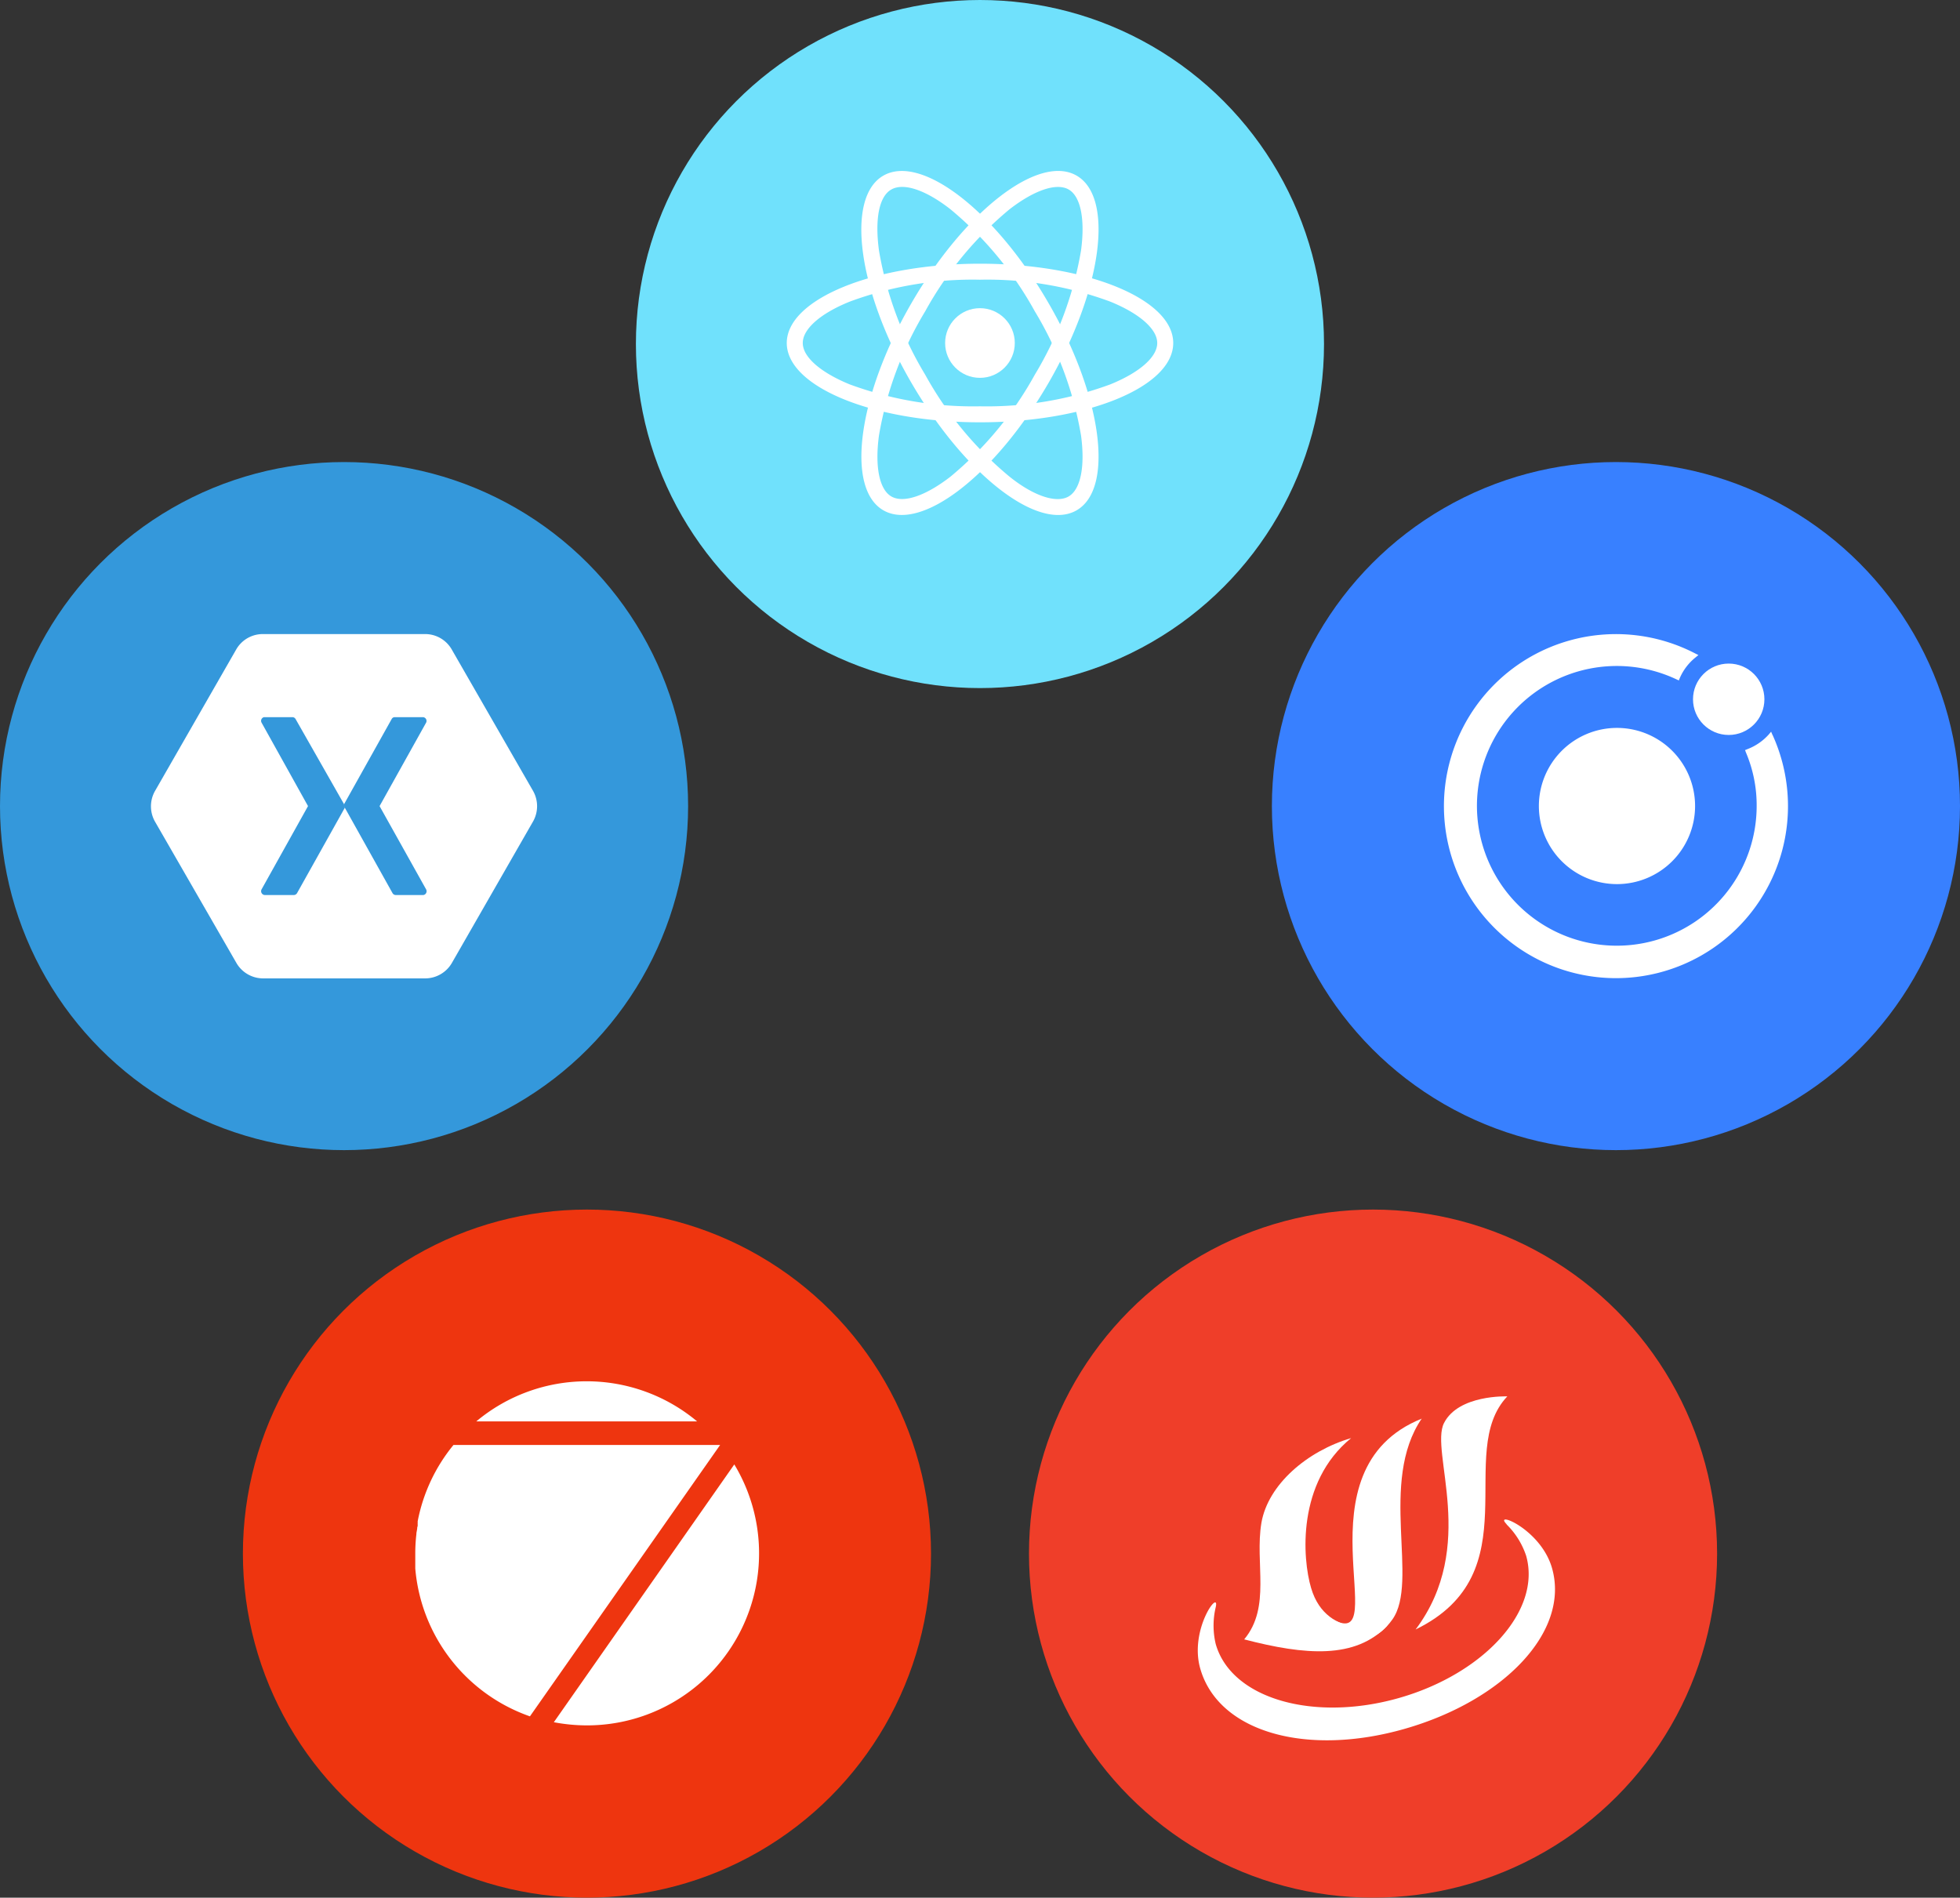 <svg xmlns="http://www.w3.org/2000/svg" viewBox="0 0 227.87 220.63"><rect x="0" y="0" width="227.87" height="220.63" fill="#333333" stroke="none"/><defs><style>.cls-1{fill:#3498db;}.cls-2{fill:#3880ff;}.cls-3{fill:#ef3e29;}.cls-4{fill:#ee350f;}.cls-5{fill:#70e1fc;}.cls-6,.cls-7{fill:#fff;}.cls-7{fill-rule:evenodd;}</style></defs><g id="Layer_2" data-name="Layer 2"><g id="Layer_1-2" data-name="Layer 1"><circle class="cls-1" cx="40" cy="93.72" r="40"/><circle class="cls-2" cx="187.87" cy="93.72" r="40"/><circle class="cls-3" cx="159.63" cy="180.63" r="40"/><circle class="cls-4" cx="68.24" cy="180.63" r="40"/><circle class="cls-5" cx="113.93" cy="40" r="40"/><g id="Layer_2-2" data-name="Layer 2"><g id="Layer_1-3" data-name="Layer 1"><path id="Path_7633" data-name="Path 7633" class="cls-6" d="M188,84.63a9.08,9.08,0,1,0,9.07,9.08h0A9.08,9.08,0,0,0,188,84.63Z"/><circle id="Ellipse_184" data-name="Ellipse 184" class="cls-6" cx="200.98" cy="81.3" r="4.15"/><path id="Path_7634" data-name="Path 7634" class="cls-6" d="M206.07,85.45l-.16-.38-.27.32a6.39,6.39,0,0,1-2.49,1.71l-.27.11.1.27a15.69,15.69,0,0,1,1.25,6.23A16.26,16.26,0,1,1,194.94,79l.24.11.11-.27a6.25,6.25,0,0,1,1.84-2.41l.33-.27-.38-.19a20,20,0,1,0,9,9.48Z"/></g></g><circle id="Ellipse_131" data-name="Ellipse 131" class="cls-6" cx="113.93" cy="39.88" r="4.05"/><path id="Path_6310" data-name="Path 6310" class="cls-6" d="M113.93,32.52a41.12,41.12,0,0,1,15.18,2.56c3.4,1.39,5.43,3.19,5.43,4.8s-2,3.4-5.43,4.8a41.53,41.53,0,0,1-15.18,2.56,41.52,41.52,0,0,1-15.17-2.56c-3.4-1.4-5.43-3.19-5.43-4.8s2-3.41,5.43-4.8A41.1,41.1,0,0,1,113.93,32.52Zm0-1.86c-12.4,0-22.46,4.13-22.46,9.22s10.06,9.22,22.46,9.22S136.4,45,136.4,39.88,126.34,30.66,113.93,30.66Z"/><path id="Path_6311" data-name="Path 6311" class="cls-6" d="M120.31,36.2a41.25,41.25,0,0,1,5.37,14.42c.49,3.64-.05,6.29-1.44,7.1s-4,0-6.87-2.3a41.23,41.23,0,0,1-9.81-11.86,41.3,41.3,0,0,1-5.37-14.43c-.49-3.64,0-6.29,1.44-7.1s4,.06,6.87,2.3A41.27,41.27,0,0,1,120.31,36.2Zm1.61-.93c-6.2-10.75-14.81-17.39-19.22-14.85s-3,13.32,3.25,24.07,14.81,17.39,19.22,14.84S128.12,46,121.92,35.27Z"/><path id="Path_6312" data-name="Path 6312" class="cls-6" d="M120.31,43.56a41.23,41.23,0,0,1-9.81,11.86c-2.91,2.25-5.47,3.11-6.87,2.3s-1.93-3.46-1.44-7.1a41.25,41.25,0,0,1,5.37-14.42,41.27,41.27,0,0,1,9.81-11.87c2.9-2.24,5.47-3.1,6.87-2.3s1.93,3.46,1.44,7.1A41.3,41.3,0,0,1,120.31,43.56Zm1.61.93c6.2-10.75,7.66-21.52,3.25-24.07s-13,4.1-19.22,14.85-7.66,21.52-3.25,24.06,13-4.1,19.22-14.84Z"/><path class="cls-6" d="M175.17,177.25a9.15,9.15,0,0,1,2.26,3.63c1.81,6.38-4.92,13.73-14.8,16.54s-19.47.11-21.29-6.28a9.24,9.24,0,0,1,0-4.28c.5-2.21-3.1,2.55-1.8,7.13,2.1,7.39,12.36,10.29,23.81,7s19.19-11.28,17.09-18.67c-1.3-4.57-6.87-6.74-5.29-5.12"/><path class="cls-6" d="M175.24,162.35c-6.2,6.53,2.85,20.52-10.66,27.1,7.28-9.69,1.61-20.67,3.3-24s7.36-3.1,7.36-3.1m-9.93,2.55c-5.08,7.4-.28,19-3.44,23.4s-6.42,1.09-6.88,0c7.09,3.78-4.48-17.45,10.32-23.37"/><path class="cls-6" d="M161.29,189c-3.71,3.92-9.54,3.45-16.64,1.6,3.14-3.76,1.22-8.83,2-13.54.77-4.47,5.33-8.36,10.43-9.86-6.33,5.16-5.67,14-4.65,17.43,1.85,6.28,8.83,4.37,8.83,4.37"/><path class="cls-7" d="M62,92,52.49,75.46a3.56,3.56,0,0,0-3-1.74h-19a3.56,3.56,0,0,0-3,1.74L18,92a3.61,3.61,0,0,0,0,3.49L27.51,112a3.59,3.59,0,0,0,3,1.75h19a3.59,3.59,0,0,0,3-1.75L62,95.46A3.61,3.61,0,0,0,62,92ZM49.23,104.06H46a.44.44,0,0,1-.37-.23l-5.54-9.92a.66.66,0,0,1,0-.15.38.38,0,0,1,0,.15l-5.55,9.92a.45.45,0,0,1-.36.23H30.77a.45.45,0,0,1-.37-.64l5.41-9.7L30.4,84a.44.44,0,0,1,.29-.62H34a.43.43,0,0,1,.36.21L40,93.5a.49.49,0,0,1,0,.16,1,1,0,0,1,0-.16l5.54-9.91a.4.4,0,0,1,.37-.21h3.27a.44.44,0,0,1,.37.62l-5.42,9.72,5.42,9.7A.45.45,0,0,1,49.23,104.06Z"/><path class="cls-7" d="M64.37,200.26l21-30a20,20,0,0,1-17.12,30.34,20.56,20.56,0,0,1-3.87-.37Zm-9-35a20,20,0,0,1,25.68,0ZM83.72,168h-31a19.89,19.89,0,0,0-4.16,8.87l0,.19a1.55,1.55,0,0,0,0,.21c0,.1,0,.2-.05.29,0,.24-.07.47-.1.71,0,0,0,.06,0,.09a19.46,19.46,0,0,0-.13,2.3c0,.31,0,.62,0,.93l0,.49c0,.09,0,.18,0,.28a20,20,0,0,0,13.33,17.19L83.72,168Z"/></g></g></svg>